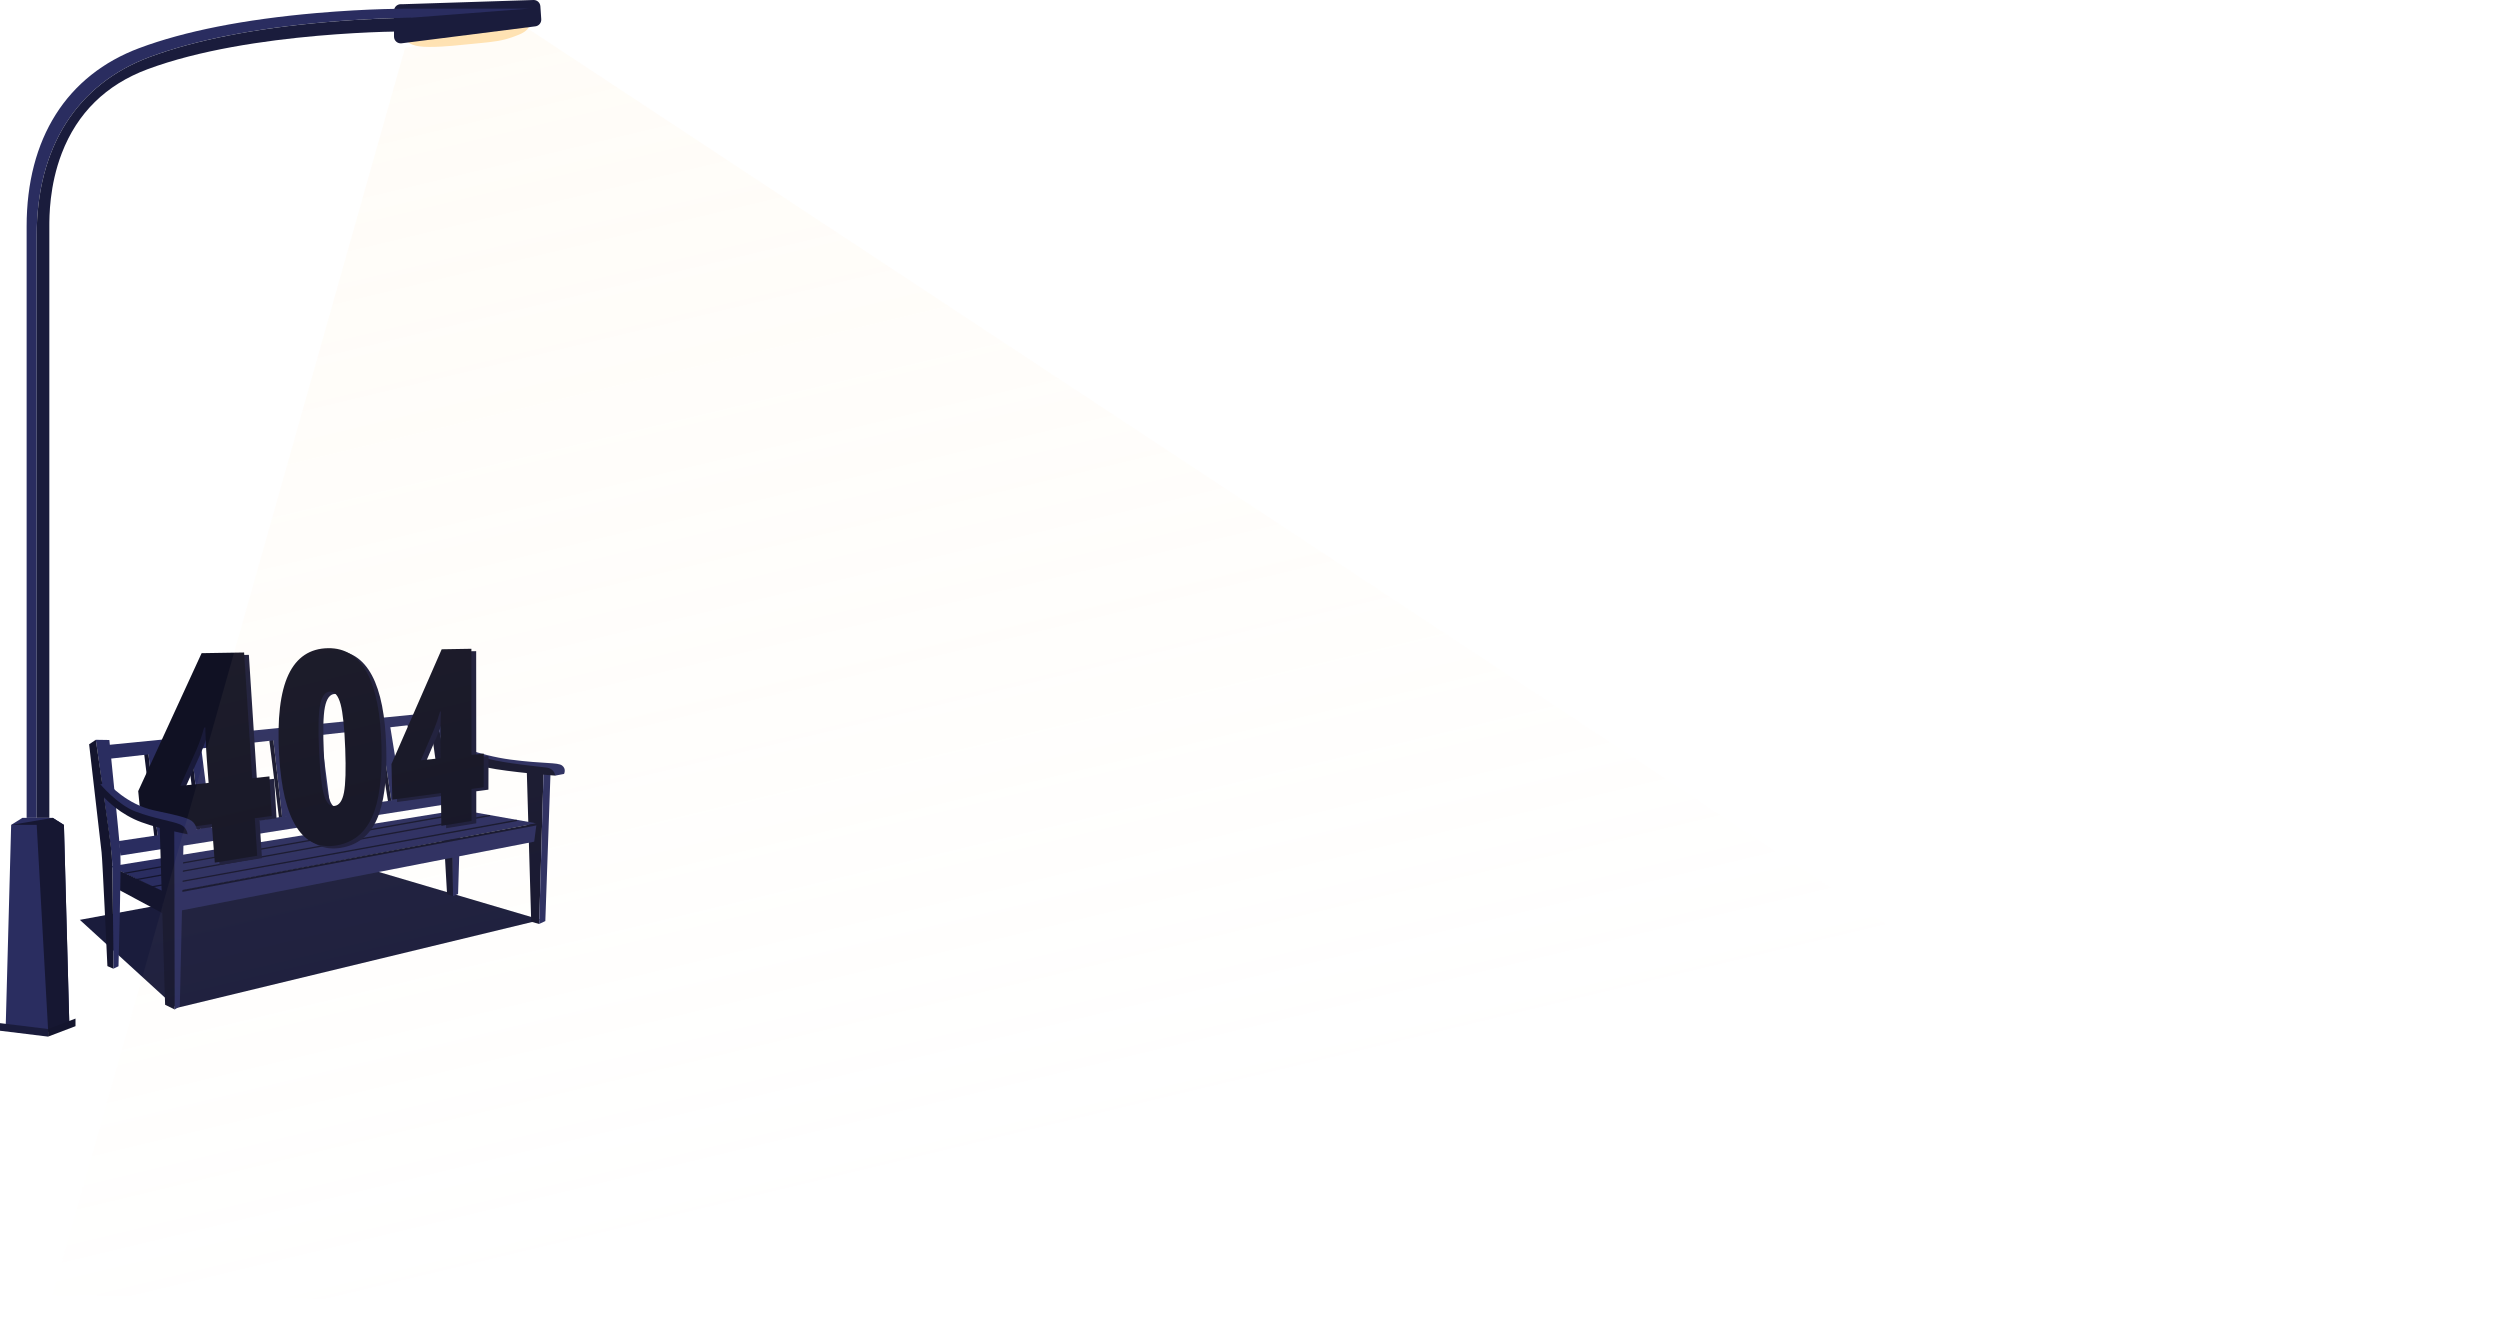 <svg width="968" height="514" viewBox="0 0 968 514" fill="none" xmlns="http://www.w3.org/2000/svg">
<path d="M140.713 335.866L30.91 356.166L68.28 390.306L209.455 356.166L140.713 335.866Z" fill="#1A1C3C"/>
<path d="M168.614 274.239C168.614 274.239 174.594 305.887 175.01 310.94C175.426 315.999 175.409 346.967 175.409 346.967L173.099 346.177C173.099 346.177 171.217 312.392 170.848 310.009C170.479 307.626 166.041 275.697 166.041 275.697L168.614 274.245V274.239Z" fill="#14152E"/>
<path d="M162.476 278.759L167.623 307.556L163.906 308.323L159.053 279.304L162.476 278.759Z" fill="#2A2D60"/>
<path d="M159.053 279.304L163.907 308.322L162.776 308.656L157.658 279.948L159.053 279.304Z" fill="#14152E"/>
<path d="M151.023 280.885L155.666 309.564L151.545 310.267L147.23 281.382L151.023 280.885Z" fill="#2A2D60"/>
<path d="M147.229 281.383L151.544 310.267L150.283 310.583L145.67 282.003L147.229 281.383Z" fill="#14152E"/>
<path d="M139.076 282.237L143.009 311.531L138.941 312.175L135.336 282.676L139.076 282.237Z" fill="#2A2D60"/>
<path d="M135.337 282.676L138.942 312.175L137.693 312.474L133.795 283.279L135.337 282.676Z" fill="#14152E"/>
<path d="M124.234 284.21L128.091 313.979L124.105 314.623L120.564 284.644L124.234 284.21Z" fill="#2A2D60"/>
<path d="M120.565 284.644L124.106 314.623L122.881 314.927L119.053 285.253L120.565 284.644Z" fill="#14152E"/>
<path d="M109.367 285.645L113.154 315.876L109.244 316.526L105.768 286.084L109.367 285.645Z" fill="#2A2D60"/>
<path d="M105.766 286.084L109.242 316.526L108.047 316.83L104.283 286.699L105.766 286.084Z" fill="#14152E"/>
<path d="M93.91 287.601L97.626 318.265L93.798 318.915L90.387 288.034L93.91 287.601Z" fill="#2A2D60"/>
<path d="M90.385 288.034L93.797 318.915L92.619 319.219L88.932 288.655L90.385 288.034Z" fill="#14152E"/>
<path d="M77.847 289.059L81.839 320.847L77.689 321.515L74.031 289.51L77.847 289.059Z" fill="#2A2D60"/>
<path d="M74.03 289.509L77.688 321.514L76.416 321.836L72.453 290.153L74.03 289.509Z" fill="#14152E"/>
<path d="M61.221 290.517L65.242 323.16L61.05 323.839L57.369 290.979L61.221 290.517Z" fill="#2A2D60"/>
<path d="M57.372 290.979L61.053 323.839L59.775 324.161L55.783 291.641L57.372 290.979Z" fill="#14152E"/>
<path d="M210.464 299.153L208.77 357.753L205.68 356.904L203.945 297.701L210.464 299.153Z" fill="#14152E"/>
<path d="M208.77 357.753L211.15 356.64L213.195 298.222L210.464 299.153L208.77 357.753Z" fill="#2A2D60"/>
<path d="M173.838 274.245C173.838 274.245 177.654 305.284 178.059 309.81C178.463 314.342 177.367 346.159 177.367 346.159L175.409 346.967C175.409 346.967 175.175 314.154 174.794 310.963C174.413 307.778 168.615 274.239 168.615 274.239H173.838V274.245Z" fill="#2A2D60"/>
<path d="M214.953 300.324C214.953 300.324 197.197 299.013 188.439 297.156C179.78 295.324 174.141 292.332 174.141 292.332L172.764 288.391C172.764 288.391 186.698 292.917 193.738 294.27C200.849 295.634 212.444 295.218 214.53 296.507C216.623 297.801 214.947 300.318 214.947 300.318L214.953 300.324Z" fill="#14152E"/>
<path d="M175.05 287.771C175.05 287.771 185.033 292.449 197.783 294.129C210.744 295.833 215.896 295.101 217.643 296.407C219.39 297.713 218.394 299.668 218.394 299.668L214.947 300.33C214.947 300.33 214.9 297.596 211.447 297.174C208.012 296.747 196.094 295.593 189.377 293.907C181.035 291.811 172.758 288.403 172.758 288.403L175.038 287.776L175.05 287.771Z" fill="#2A2D60"/>
<path d="M168.965 275.814L42.158 288.409L42.78 293.749L169.68 279.497L168.965 275.814Z" fill="#2A2D60"/>
<path d="M175.038 306.425L45.98 325.654L46.614 331.275L175.771 310.94L175.038 306.425Z" fill="#2A2D60"/>
<path d="M207.736 319.073L206.833 325.894L69.938 352.577L69.826 345.111L207.736 319.073Z" fill="#2A2D60"/>
<path d="M207.732 318.798L64.336 346.048L42.816 335.479L178.123 313.551L207.732 318.798Z" fill="#2A2D60"/>
<path d="M69.92 345.474L208.533 319.453L208.304 318.657L69.732 344.748L69.92 345.474Z" fill="#14152E"/>
<path d="M63.297 345.146L45.863 336.914L45.969 344.502L62.851 353.572L63.297 345.146Z" fill="#14152E"/>
<path d="M58.486 343.688C58.486 343.688 58.521 343.688 58.539 343.688L199.971 317.948C200.153 317.913 200.27 317.767 200.229 317.626C200.188 317.48 200.012 317.392 199.825 317.421L58.416 343.208C58.263 343.237 58.169 343.366 58.199 343.501C58.228 343.618 58.345 343.7 58.474 343.7L58.486 343.688Z" fill="#14152E"/>
<path d="M53.127 340.766C53.127 340.766 53.162 340.766 53.179 340.766L189.524 316.069C189.706 316.034 189.823 315.893 189.782 315.747C189.747 315.601 189.565 315.513 189.389 315.542L53.068 340.281C52.916 340.31 52.822 340.439 52.851 340.573C52.88 340.69 52.998 340.772 53.127 340.772V340.766Z" fill="#14152E"/>
<path d="M48.373 338.354C48.373 338.354 48.408 338.354 48.425 338.354L181.886 314.681C182.068 314.652 182.179 314.506 182.144 314.359C182.109 314.213 181.933 314.125 181.751 314.155L48.314 337.868C48.162 337.898 48.068 338.026 48.097 338.155C48.127 338.272 48.244 338.354 48.373 338.354Z" fill="#14152E"/>
<path d="M42.346 286.529C42.346 286.529 46.174 324.366 46.584 329.888C46.995 335.409 45.881 374.136 45.881 374.136L43.911 375.079C43.911 375.079 43.688 335.257 43.307 331.363C42.926 327.475 37.1 286.447 37.1 286.447L42.352 286.529H42.346Z" fill="#2A2D60"/>
<path d="M37.095 286.453C37.095 286.453 42.881 325.086 43.297 331.24C43.713 337.4 43.907 375.084 43.907 375.084L41.585 374.077C41.585 374.077 39.698 332.914 39.328 330.01C38.959 327.106 34.504 288.186 34.504 288.186L37.089 286.453H37.095Z" fill="#14152E"/>
<g clip-path="url(#clip0_440_4070)">
<path d="M107.088 316.854L100.503 317.748L101.44 332.276L85.013 334.944L83.86 319.998L67.472 322.216L56.15 315.288L55.363 307.238L79.909 253.831L96.362 253.563L99.5 302.254L106.17 301.543L107.081 316.854H107.088ZM82.628 304.048L81.907 294.681C81.769 292.9 81.638 290.493 81.507 287.446C81.376 284.387 81.337 282.769 81.383 282.619L80.885 282.651C80.079 285.62 79.122 288.412 78.008 291.028L71.659 305.216L82.628 304.048Z" fill="#191A39"/>
<path d="M149.554 289.56C149.889 302.098 148.644 311.335 145.826 317.467C142.995 323.619 138.428 327.22 132.02 328.276C125.612 329.333 120.482 327.063 116.76 321.342C112.946 315.497 110.646 306.136 109.919 293.18C109.139 279.324 110.345 268.906 113.543 262.141C116.72 255.409 121.884 251.997 128.895 251.9C135.539 251.808 140.558 255.05 144.018 261.515C147.399 267.843 149.227 277.204 149.554 289.553V289.56ZM125.396 291.771C125.769 300.193 126.418 305.875 127.335 308.876C128.253 311.876 129.596 313.22 131.398 312.979C133.2 312.738 134.418 311.002 135.034 307.767C135.65 304.531 135.821 298.908 135.519 290.845C135.218 282.782 134.615 276.871 133.717 273.571C132.813 270.244 131.437 268.606 129.583 268.698C127.728 268.789 126.451 270.498 125.795 273.838C125.14 277.172 125.009 283.173 125.396 291.771Z" fill="#191A39"/>
<path d="M189.123 305.751L184.419 306.39V318.785L172.729 320.69L172.605 307.988L153.753 310.539L153.426 296.755L172.873 252.317L184.373 252.128L184.405 293.219L189.156 292.71L189.117 305.751H189.123ZM172.474 294.485L172.395 286.578C172.382 285.078 172.395 283.049 172.447 280.485C172.5 277.909 172.539 276.558 172.585 276.428L172.238 276.454C171.537 278.939 170.744 281.275 169.853 283.46L164.781 295.307L172.474 294.491V294.485Z" fill="#191A39"/>
</g>
<g clip-path="url(#clip1_440_4070)">
<path d="M105.24 315.931L98.655 316.825L99.592 331.353L83.165 334.021L82.012 319.076L65.624 321.294L54.302 314.366L53.516 306.316L78.061 252.908L94.514 252.641L97.652 301.332L104.323 300.621L105.234 315.931H105.24ZM80.78 303.126L80.059 293.758C79.922 291.977 79.791 289.57 79.66 286.524C79.529 283.464 79.489 281.846 79.535 281.696L79.037 281.729C78.231 284.697 77.275 287.489 76.161 290.105L69.811 304.294L80.78 303.126Z" fill="#101123"/>
<path d="M147.707 288.637C148.041 301.175 146.796 310.412 143.978 316.544C141.148 322.696 136.581 326.297 130.173 327.354C123.764 328.411 118.634 326.14 114.912 320.419C111.099 314.574 108.799 305.213 108.071 292.258C107.292 278.402 108.497 267.984 111.695 261.219C114.873 254.487 120.036 251.075 127.047 250.977C133.691 250.886 138.71 254.128 142.17 260.593C145.551 266.92 147.379 276.282 147.707 288.63V288.637ZM123.548 290.848C123.922 299.27 124.57 304.952 125.488 307.953C126.405 310.954 127.748 312.298 129.55 312.056C131.352 311.815 132.571 310.08 133.187 306.844C133.803 303.608 133.973 297.985 133.672 289.922C133.37 281.859 132.767 275.949 131.87 272.648C130.965 269.321 129.589 267.684 127.735 267.775C125.881 267.866 124.603 269.575 123.948 272.915C123.293 276.249 123.162 282.251 123.548 290.848Z" fill="#101123"/>
<path d="M187.275 304.828L182.571 305.468V317.862L170.881 319.767L170.757 307.066L151.906 309.617L151.578 295.832L171.026 251.395L182.525 251.205L182.558 292.297L187.308 291.788L187.269 304.828H187.275ZM170.626 293.562L170.547 285.656C170.534 284.155 170.547 282.127 170.6 279.563C170.652 276.986 170.691 275.636 170.737 275.505L170.39 275.531C169.689 278.017 168.896 280.352 168.005 282.538L162.933 294.384L170.626 293.569V293.562Z" fill="#101123"/>
</g>
<path d="M68.913 321.544L67.647 390.876L63.931 389.043L61.785 318.681L68.913 321.544Z" fill="#14152E"/>
<path d="M67.647 390.876L69.622 389.6L71.181 320.502L67.471 320.285L67.647 390.876Z" fill="#2A2D60"/>
<path d="M72.648 323.031C72.648 323.031 58.802 320.449 51.955 317.193C44.153 313.475 39.967 308.346 39.967 308.346L38.807 303.644C38.807 303.644 50.495 312.134 56.375 313.885C62.307 315.653 70.555 316.935 72.296 318.511C74.037 320.086 72.648 323.031 72.648 323.031Z" fill="#14152E"/>
<path d="M42.095 303.527C42.095 303.527 49.1 311.531 59.746 313.791C70.549 316.086 73.422 316.865 74.881 318.446C76.341 320.027 76.376 322.328 76.376 322.328L72.654 323.025C72.654 323.025 72.402 320.285 69.74 319.213C66.305 317.825 59.793 316.994 52.477 314.224C45.495 311.584 38.812 303.638 38.812 303.638L42.095 303.527Z" fill="#2A2D60"/>
<path d="M155.395 10.348C155.395 10.348 156.186 14.101 157.212 15.448C158.238 16.795 159.938 18.171 166.175 18.171C172.412 18.171 177.746 17.468 184.781 16.8C191.815 16.133 194.424 15.793 198.738 14.259C203.053 12.725 203.955 11.841 204.753 10.529C205.55 9.218 204.301 5.816 204.301 5.816" fill="#FFE2B2"/>
<path d="M156.076 1.623L206.548 0.001C207.949 -0.045 209.139 1.026 209.232 2.426L209.573 7.438C209.666 8.814 208.67 10.026 207.298 10.201L155.495 16.771C153.936 16.97 152.559 15.758 152.559 14.189V4.229C152.559 2.789 153.725 1.623 155.167 1.623H156.076Z" fill="#1A1C3C"/>
<path d="M57.91 22.082C75.408 15.553 98.417 11.004 126.29 8.562C141.074 7.268 153.127 6.946 159.036 6.87L204.753 3.351H159.065C158.42 3.351 143.073 3.257 122.398 5.066C94.524 7.508 71.516 12.057 54.018 18.586C25.81 29.114 10.293 53.671 10.311 87.731V316.678H14.209V91.227C14.191 57.161 29.708 32.609 57.91 22.082Z" fill="#2A2D60"/>
<path d="M19.104 87.725C19.104 83.82 19.092 71.933 23.905 59.386C29.896 43.758 41.063 32.797 57.09 26.819C97.133 11.876 158.379 12.133 158.995 12.139L159.036 6.875C153.127 6.952 141.075 7.274 126.291 8.568C98.417 11.009 75.408 15.559 57.91 22.087C29.708 32.603 14.186 57.161 14.209 91.227V316.678H19.104V87.725Z" fill="#1A1C3C"/>
<path d="M24.754 319.395L20.416 316.678H16.043H13.036H8.663L4.319 319.395L2.186 398.342L13.036 399.63H16.043L26.865 397.51L24.754 319.395Z" fill="#2A2D60"/>
<path d="M18.612 398.435L0 396.157V399.103L18.612 401.38V398.435Z" fill="#1A1C3C"/>
<path d="M4.32 319.395L20.417 316.678L24.755 319.395L26.866 397.51L18.671 399.63L14.21 319.395H4.32Z" fill="#161732"/>
<path d="M18.611 398.435L29.233 394.389V397.334L18.611 401.38V398.435Z" fill="#14152E"/>
<path d="M20.301 501.493L156.862 18.456L204.381 11.074L967.001 513.95L20.301 501.493Z" fill="url(#paint0_linear_440_4070)" fill-opacity="0.1"/>
<defs>
<linearGradient id="paint0_linear_440_4070" x1="173.932" y1="11.073" x2="285.118" y2="474.273" gradientUnits="userSpaceOnUse">
<stop stop-color="#FFE2B2"/>
<stop offset="1" stop-color="#FFE2B2" stop-opacity="0"/>
</linearGradient>
<clipPath id="clip0_440_4070">
<rect width="133.793" height="83.044" fill="white" transform="translate(55.363 251.9)"/>
</clipPath>
<clipPath id="clip1_440_4070">
<rect width="133.793" height="83.044" fill="white" transform="translate(53.516 250.977)"/>
</clipPath>
</defs>
</svg>
